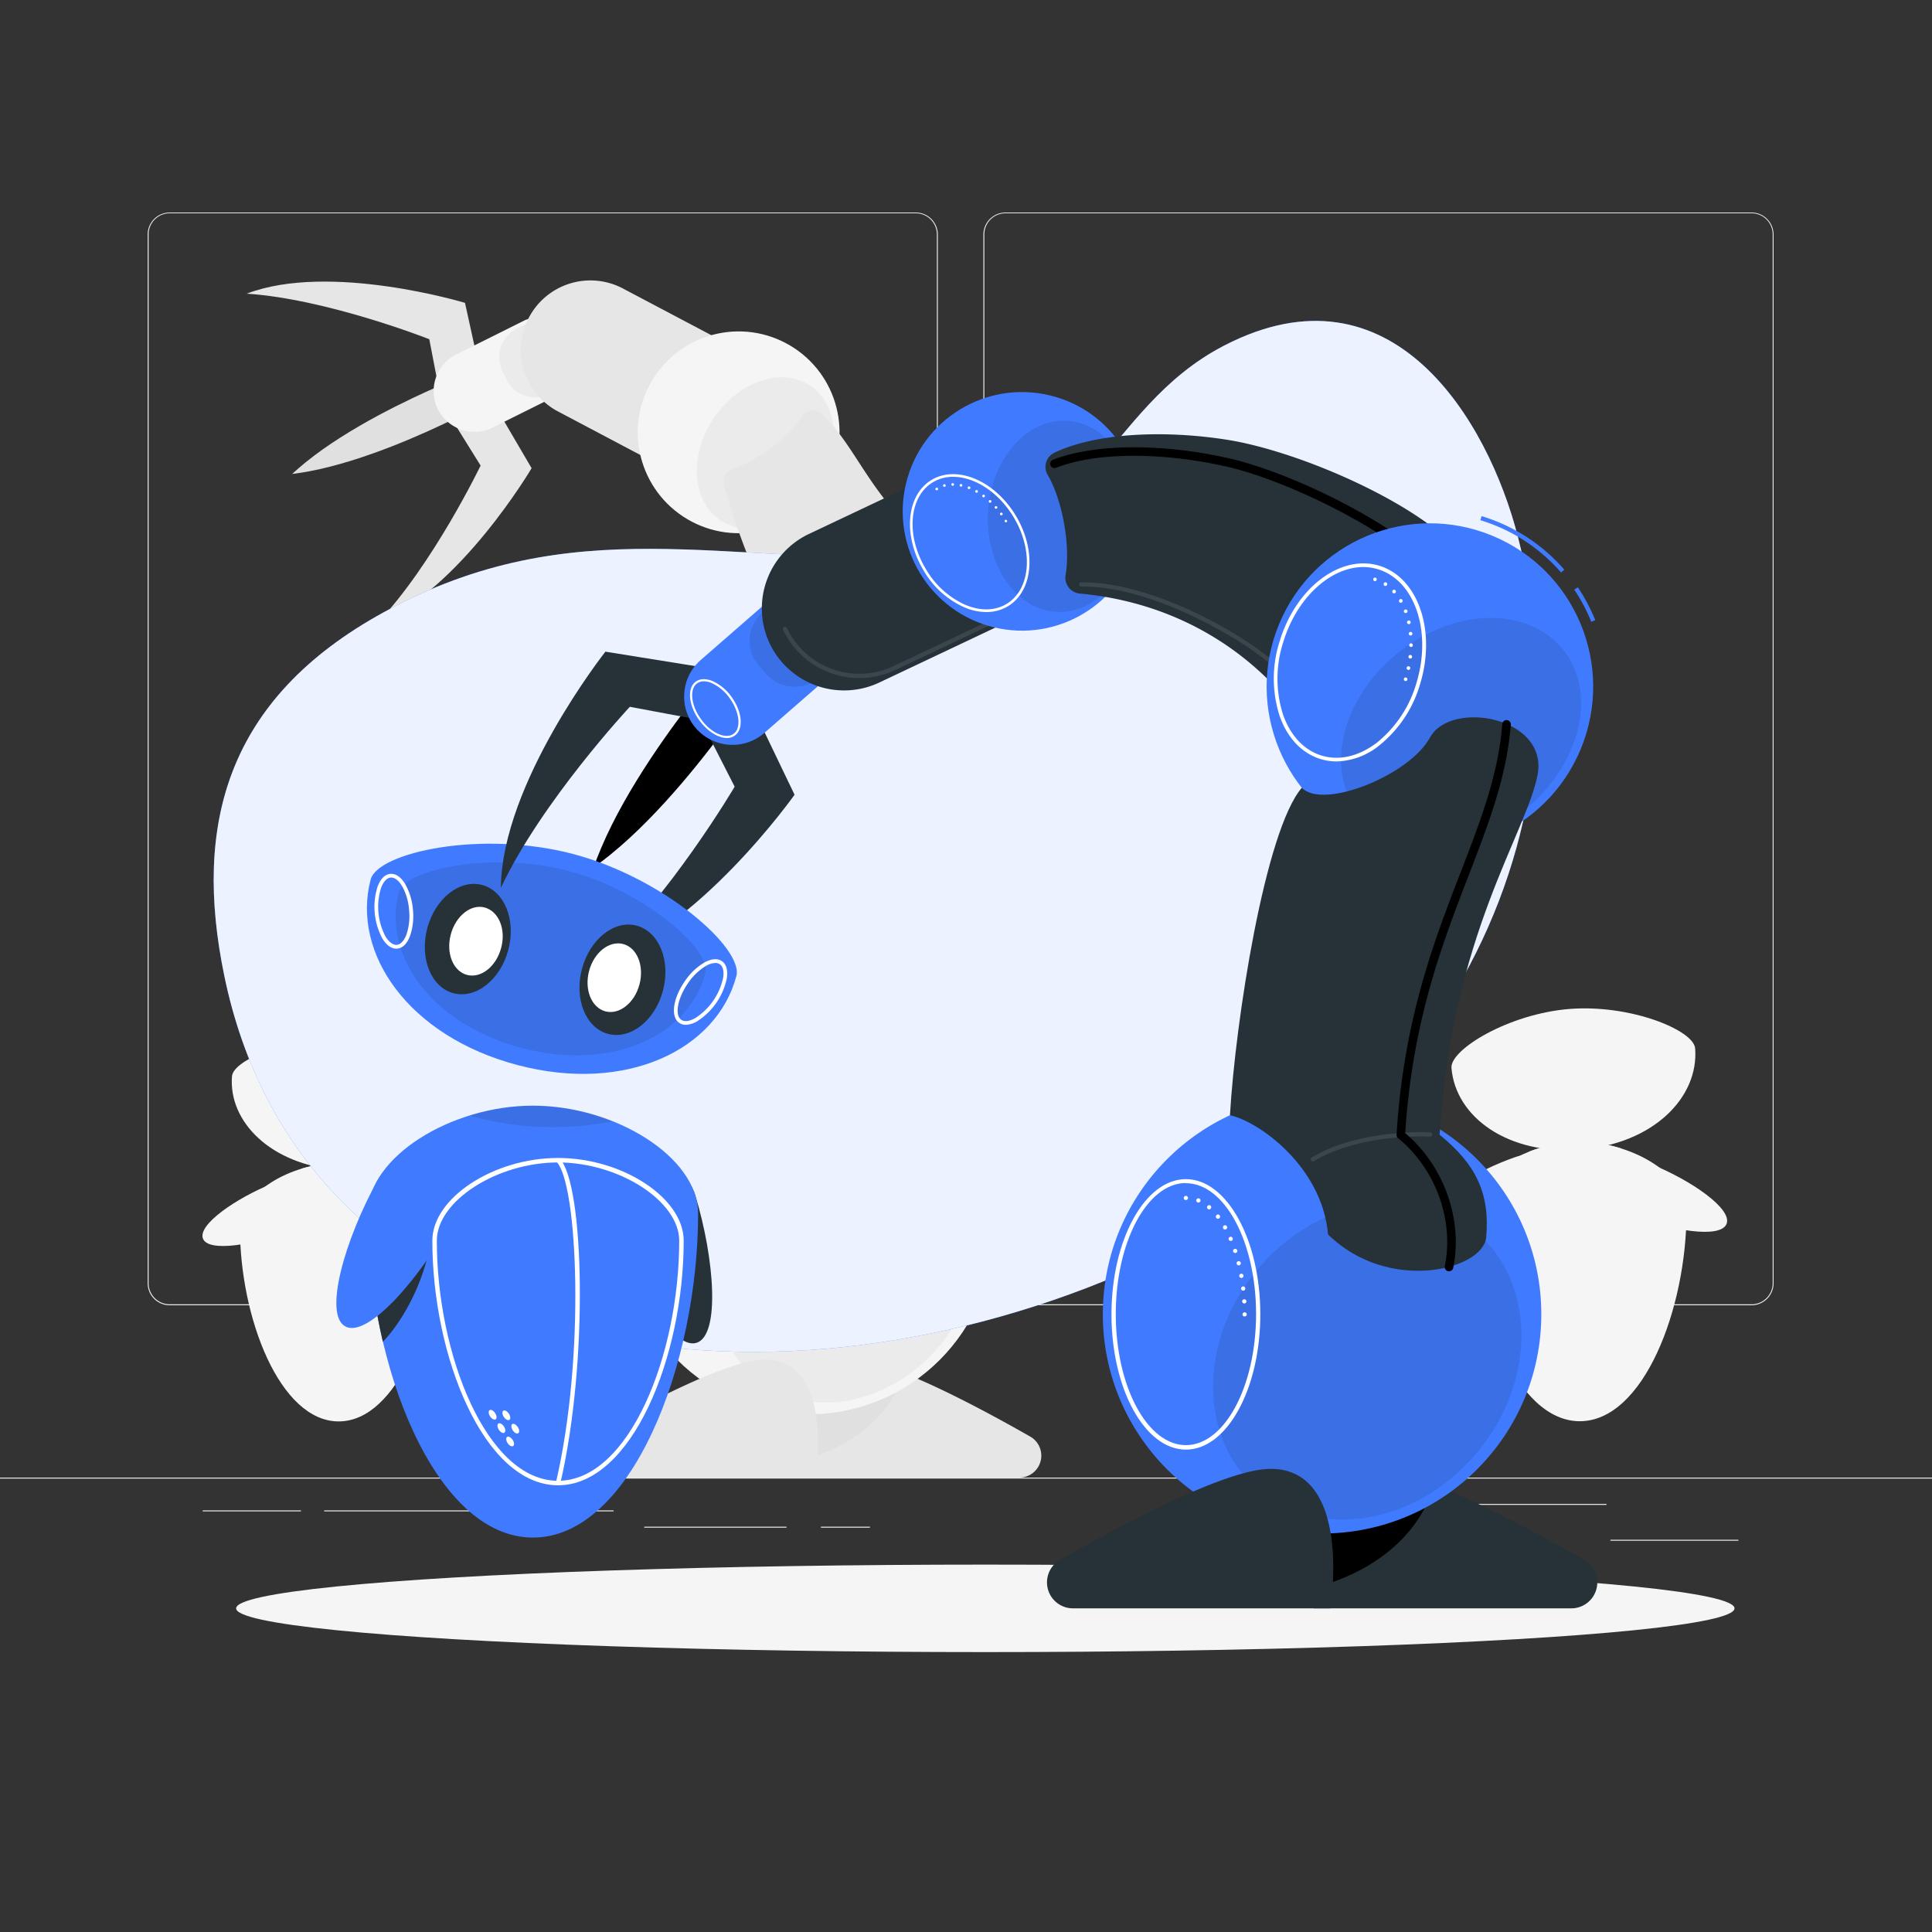 <svg xmlns="http://www.w3.org/2000/svg" viewBox="0 0 500 500"><rect x="0" y="0" width="500" height="500" fill="#333333" stroke="none"/><g id="background-complete"><rect y="382.4" width="500" height="0.25" style="fill:#ebebeb"></rect><rect x="416.78" y="398.49" width="33.12" height="0.25" style="fill:#ebebeb"></rect><rect x="292.75" y="398.62" width="8.69" height="0.25" style="fill:#ebebeb"></rect><rect x="354.33" y="389.21" width="61.44" height="0.25" style="fill:#ebebeb"></rect><rect x="212.45" y="395.11" width="12.69" height="0.25" style="fill:#ebebeb"></rect><rect x="166.72" y="395.11" width="36.83" height="0.25" style="fill:#ebebeb"></rect><rect x="52.46" y="390.89" width="25.43" height="0.25" style="fill:#ebebeb"></rect><rect x="83.89" y="390.89" width="74.89" height="0.25" style="fill:#ebebeb"></rect><path d="M237,337.8H43.91a5.71,5.71,0,0,1-5.7-5.71V60.66A5.71,5.71,0,0,1,43.91,55H237a5.71,5.71,0,0,1,5.71,5.71V332.09A5.71,5.71,0,0,1,237,337.8ZM43.91,55.2a5.46,5.46,0,0,0-5.45,5.46V332.09a5.46,5.46,0,0,0,5.45,5.46H237a5.47,5.47,0,0,0,5.46-5.46V60.66A5.47,5.47,0,0,0,237,55.2Z" style="fill:#ebebeb"></path><path d="M453.31,337.8H260.21a5.72,5.72,0,0,1-5.71-5.71V60.66A5.72,5.72,0,0,1,260.21,55h193.1A5.71,5.71,0,0,1,459,60.66V332.09A5.71,5.71,0,0,1,453.31,337.8ZM260.21,55.2a5.47,5.47,0,0,0-5.46,5.46V332.09a5.47,5.47,0,0,0,5.46,5.46h193.1a5.47,5.47,0,0,0,5.46-5.46V60.66a5.47,5.47,0,0,0-5.46-5.46Z" style="fill:#ebebeb"></path><path d="M335.44,303.54c-2.25-3.42-.65-9.29,3.34-11.91,10.78-7.1,24.77-12.44,27.45-8.37s-7.83,15-18.61,22.06C343.63,308,337.69,307,335.44,303.54Z" style="fill:#e0e0e0"></path><path d="M319.29,283.79c-16.06,0-32.12,10.06-32.12,20.94,0,29.41,13,63.08,32.12,63.08s32.12-33.67,32.12-63.08C351.41,293.85,335.35,283.79,319.29,283.79Z" style="fill:#e6e6e6"></path><path d="M319.29,283.79A41.81,41.81,0,0,0,307,285.7a57.33,57.33,0,0,0,16.17,2.24,61.46,61.46,0,0,0,11.66-1.11A42.11,42.11,0,0,0,319.29,283.79Z" style="fill:#e0e0e0"></path><path d="M304.66,298.9c-.19-4.09-4.79-8-9.56-7.75-12.89.6-27.49,4.6-27.27,9.47s15.14,7.49,28,6.89C300.63,307.29,304.85,303,304.66,298.9Z" style="fill:#e6e6e6"></path><path d="M319.26,243.36c-18.29,1.92-35.6,13.12-35,18.59,1.55,14.77,17.7,25.9,39.45,23.62s35.25-16.52,33.7-31.29C356.81,248.82,337.55,241.44,319.26,243.36Z" style="fill:#e6e6e6"></path><path d="M319.62,246.76c-15.35,1.61-29.88,11-29.4,15.59,1.3,12.4,14.85,21.74,33.11,19.82s29.57-13.85,28.27-26.25C351.12,251.33,335,245.15,319.62,246.76Z" style="fill:#f0f0f0"></path><ellipse cx="306" cy="266.09" rx="8.15" ry="10.89" transform="translate(-26.08 33.36) rotate(-5.99)" style="fill:#e6e6e6"></ellipse><path d="M312.68,265.39c.39,3.72-1.55,7-4.34,7.27s-5.36-2.49-5.75-6.21,1.55-7,4.34-7.27S312.29,261.67,312.68,265.39Z" style="fill:#f5f5f5"></path><path d="M345.05,262c.63,6-2.49,11.22-7,11.68s-8.61-4-9.24-10,2.49-11.21,7-11.68S344.43,256,345.05,262Z" style="fill:#e6e6e6"></path><path d="M330.26,263.54c.39,3.73,3,6.51,5.75,6.21s4.73-3.54,4.34-7.26-3-6.51-5.75-6.21S329.87,259.82,330.26,263.54Z" style="fill:#f5f5f5"></path><path d="M402.21,303.39c-1.15-3.33-6-5.32-9.87-4-10.49,3.63-21.47,10.37-20.1,14.33s14.31,2.51,24.81-1.12C400.93,311.28,403.36,306.72,402.21,303.39Z" style="fill:#f5f5f5"></path><path d="M408.85,295.55c13.81,0,27.63,8.65,27.63,18,0,25.3-11.2,54.26-27.63,54.26s-27.63-29-27.63-54.26C381.22,304.2,395,295.55,408.85,295.55Z" style="fill:#f5f5f5"></path><path d="M408.85,295.54a35.92,35.92,0,0,1,10.61,1.65,49.28,49.28,0,0,1-13.91,1.92,52.29,52.29,0,0,1-10-1A36.34,36.34,0,0,1,408.85,295.54Z" style="fill:#f5f5f5"></path><path d="M417.39,304.88c1.31-3.27,6.15-5.11,10-3.57,10.29,4.15,21,11.56,19.44,15.44s-14.42,1.78-24.71-2.38C418.27,312.83,416.07,308.15,417.39,304.88Z" style="fill:#f5f5f5"></path><path d="M406.15,261.12c15.76-1.26,32.17,5.48,32.55,10.19,1,12.74-10.88,24.7-29.64,26.2s-32.4-8.41-33.42-21.14C375.26,271.66,390.38,262.39,406.15,261.12Z" style="fill:#f5f5f5"></path><path d="M93.79,308.21c1.06-3.08,5.54-4.92,9.13-3.68,9.71,3.36,19.86,9.59,18.6,13.26s-13.25,2.32-23-1C95,315.51,92.72,311.29,93.79,308.21Z" style="fill:#f5f5f5"></path><path d="M87.65,301c-12.78,0-25.56,8-25.56,16.66,0,23.4,10.35,50.2,25.56,50.2s25.56-26.8,25.56-50.2C113.21,309,100.43,301,87.65,301Z" style="fill:#f5f5f5"></path><path d="M87.65,301a33.31,33.31,0,0,0-9.82,1.52,45.39,45.39,0,0,0,12.87,1.78,49.56,49.56,0,0,0,9.28-.88A33.52,33.52,0,0,0,87.65,301Z" style="fill:#f5f5f5"></path><path d="M79.75,309.59c-1.22-3-5.7-4.73-9.22-3.31-9.52,3.85-19.43,10.7-18,14.29s13.34,1.64,22.86-2.2C78.93,317,81,312.61,79.75,309.59Z" style="fill:#f5f5f5"></path><path d="M90.15,269.11c-14.59-1.17-29.76,5.07-30.11,9.42-.95,11.79,10.06,22.85,27.41,24.24s30-7.78,30.93-19.56C118.72,278.85,104.73,270.28,90.15,269.11Z" style="fill:#f5f5f5"></path><path d="M118.08,108.14c3.62-1.79,5.8-3,5.8-3l.62-5.13-4.31-2.84s-2.33.89-6,2.49c-8.44,3.66-24,11-35.11,20-1.21,1-2.39,2-3.48,3,1.48-.18,3-.42,4.55-.71C94.13,119.3,109.82,112.21,118.08,108.14Z" style="fill:#e0e0e0"></path><path d="M126.19,101.71l11.39,19.46S119,152.7,97.68,161.22c14.41-15.19,26.7-40.73,26.7-40.73l-8.66-13.93Z" style="fill:#e6e6e6"></path><path d="M125.18,100.38l-4.84-22S85.32,67.78,63.85,76c20.9,1.38,47.25,11.79,47.25,11.79l3.1,16.11Z" style="fill:#e6e6e6"></path><path d="M113.33,105.93h0a10.61,10.61,0,0,1,4.75-14.2l17.65-8.8a5.27,5.27,0,0,1,7.05,2.36l4.76,9.55a5.27,5.27,0,0,1-2.36,7l-17.65,8.79A10.62,10.62,0,0,1,113.33,105.93Z" style="fill:#f5f5f5"></path><path d="M135.79,80.19h10.72a4.1,4.1,0,0,1,4.1,4.1V95.46a8.25,8.25,0,0,1-8.25,8.25h-2.42a8.25,8.25,0,0,1-8.25-8.25V84.29a4.1,4.1,0,0,1,4.1-4.1Z" transform="translate(160.5 -75.4) rotate(63.52)" style="fill:#ebebeb"></path><path d="M136.89,82.16h0a18,18,0,0,1,24.32-7.5l29.63,15.65a9,9,0,0,1,3.72,12.08l-8.46,16A9,9,0,0,1,174,122.13L144.4,106.48A18,18,0,0,1,136.89,82.16Z" style="fill:#e6e6e6"></path><circle cx="191.16" cy="111.88" r="26.11" transform="translate(-2.39 219.57) rotate(-59.43)" style="fill:#f5f5f5"></circle><ellipse cx="198.08" cy="117.24" rx="20.94" ry="16.14" transform="translate(-9.08 217.57) rotate(-56.46)" style="fill:#ebebeb"></ellipse><path d="M189.74,121.26c6.36-2,14.45-8.18,17.79-13.42a3.36,3.36,0,0,1,5.05-.84c7.58,7.26,10.58,16,20,26.62,10.94,12.26,36.55,25.93,42.06,39.3-12.69,8.72-37.42,16-41.07,30.39-22.52-14.48-40.65-57-46.07-77.42C187,123.91,187.79,121.86,189.74,121.26Z" style="fill:#e6e6e6"></path><path d="M207.45,382.4H263.8a5.68,5.68,0,0,0,2.83-10.61c-15.48-8.82-36.81-19.93-46.09-19.93C202.48,351.86,207.45,382.4,207.45,382.4Z" style="fill:#e6e6e6"></path><path d="M201.66,379.16c26.48-4.37,31.21-21.48,31.21-21.48l-30.27,1.24Z" style="fill:#e0e0e0"></path><circle cx="209.25" cy="318.02" r="48" style="fill:#f5f5f5"></circle><ellipse cx="219.14" cy="328.23" rx="36.95" ry="31.29" transform="translate(-173.12 284.8) rotate(-49.95)" style="fill:#ebebeb"></ellipse><path d="M211.08,382.4H154.72a5.68,5.68,0,0,1-2.83-10.61C167.37,363,188.7,351.86,198,351.86,216,351.86,211.08,382.4,211.08,382.4Z" style="fill:#e6e6e6"></path><circle cx="260.71" cy="197.86" r="35.73" transform="translate(-66.53 192.51) rotate(-36.26)" style="fill:#f5f5f5"></circle><ellipse cx="265.23" cy="208.95" rx="28.66" ry="22.08" transform="translate(-65.2 139.51) rotate(-26.36)" style="fill:#ebebeb"></ellipse><path d="M210.56,300.56c-1.31-15-15.29-24.81-21.47-26.1,1.18-20.55,29.53-53.61,39.45-61,3.47,5.74,23.56,2.45,29.76-4.64s26.27,1.17,21.26,13S235,243.54,235,278.72c8,6.47,11.05,12.85,10.2,22.52C244.37,308.31,223.82,313.52,210.56,300.56Z" style="fill:#e6e6e6"></path></g><g id="background-simple"><path d="M239.24,143.93c-51.12,2.52-90.79-12.38-139.89,14.5C58.29,180.91,50.1,213.77,58,252.29c19.43,95,128.11,117.55,223.31,81,90.19-34.67,132-114.48,111.53-194.33-7.72-30.16-32.52-72-76-49.54C285,105.89,282.8,141.79,239.24,143.93Z" style="fill:#407BFF"></path><path d="M239.24,143.93c-51.12,2.52-90.79-12.38-139.89,14.5C58.29,180.91,50.1,213.77,58,252.29c19.43,95,128.11,117.55,223.31,81,90.19-34.67,132-114.48,111.53-194.33-7.72-30.16-32.52-72-76-49.54C285,105.89,282.8,141.79,239.24,143.93Z" style="fill:#fff;opacity:0.9"></path></g><g id="Shadow"><ellipse id="path" cx="255" cy="416.24" rx="193.89" ry="11.32" style="fill:#f5f5f5"></ellipse></g><g id="robot-body"><path d="M166,300.59c5.22-1.58,12.1,2.69,13.94,8.76,5,16.43,6.49,36.3.29,38.18s-16.13-15.65-21.11-32.08C157.28,309.37,160.79,302.17,166,300.59Z" style="fill:#263238"></path><path d="M137.93,286.15c-21.36,0-42.73,13.39-42.73,27.86,0,39.12,17.32,83.91,42.73,83.91s42.74-44.79,42.74-83.91C180.67,299.54,159.3,286.15,137.93,286.15Z" style="fill:#407BFF"></path><path d="M137.93,286.15a55.71,55.71,0,0,0-16.41,2.54,76.09,76.09,0,0,0,21.51,3,82,82,0,0,0,15.52-1.48A55.9,55.9,0,0,0,137.93,286.15Z" style="opacity:0.1"></path><path d="M104.59,304,95.2,314a147.57,147.57,0,0,0,3.89,33.25c5.71-5.91,11.65-17.35,12.68-28.53C112.86,306.8,109.84,305.49,104.59,304Z" style="fill:#263238"></path><path d="M113,300.3c-4.77-2.63-12.38-.11-15.44,5.45-8.28,15-13.89,34.39-8.21,37.52s19-12,27.3-27C119.68,310.7,117.74,302.93,113,300.3Z" style="fill:#407BFF"></path><path d="M144.42,384.39c-19.17,0-32.53-33.36-32.53-63.31,0-11,15.81-21.4,32.53-21.4s32.52,10.4,32.52,21.4C176.94,351,163.58,384.39,144.42,384.39Zm0-83.55c-15.83,0-31.37,10-31.37,20.24,0,29.4,12.88,62.15,31.37,62.15s31.36-32.75,31.36-62.15C175.78,310.87,160.24,300.84,144.42,300.84Z" style="fill:#fff"></path><path d="M145,383.94l-1.13-.26c7.67-32.75,5.62-77.54.16-83l.82-.82C151.17,306.2,152.36,352.41,145,383.94Z" style="fill:#fff"></path><path d="M128.14,365.71c.43.65.49,1.38.13,1.61s-1-.1-1.43-.76-.49-1.37-.13-1.61S127.71,365.06,128.14,365.71Z" style="fill:#fff"></path><path d="M130.41,369.17c.43.65.48,1.37.12,1.61s-1-.11-1.42-.76-.49-1.38-.13-1.61S130,368.51,130.41,369.17Z" style="fill:#fff"></path><path d="M131.69,365.85c.43.66.49,1.38.13,1.61s-1-.1-1.43-.76-.49-1.37-.13-1.61S131.26,365.2,131.69,365.85Z" style="fill:#fff"></path><path d="M134,369.31c.43.65.48,1.37.12,1.61s-1-.11-1.42-.76-.49-1.38-.13-1.61S133.53,368.65,134,369.31Z" style="fill:#fff"></path><path d="M132.67,372.62c.43.65.49,1.38.13,1.61s-1-.1-1.43-.76-.48-1.37-.13-1.61S132.24,372,132.67,372.62Z" style="fill:#fff"></path></g><g id="robotic-arm"><path d="M189.82,185.55c2.77-3.89,4.38-6.36,4.38-6.36L192,173.5l-6.08-.56s-1.93,2.23-4.9,6c-6.75,8.53-18.84,24.91-25.41,40.45q-1.09,2.56-2,5.09c1.45-1,2.91-2.12,4.35-3.29C171.1,210.55,183.49,194.4,189.82,185.55Z"></path><path d="M194.11,181.68l11.52,24s-25,35.33-50.95,43.26c18.46-16.48,35.45-45.35,35.45-45.35l-8.82-17.27Z" style="fill:#263238"></path><path d="M148.26,221c-23.66-6.23-50.48-.44-52.34,6.63-5,19.11,9.83,40.56,38,48s51.63-4,56.66-23.06C192.41,245.47,171.92,227.23,148.26,221Z" style="fill:#407BFF"></path><path d="M147.1,225.39c-19.85-5.22-42.35-.37-43.91,5.56C99,247,111.43,265,135,271.21s43.33-3.32,47.55-19.36C184.15,245.92,167,230.62,147.1,225.39Z" style="opacity:0.1"></path><ellipse cx="121.06" cy="243.03" rx="14.49" ry="10.85" transform="translate(-144.78 298.23) rotate(-75.25)" style="fill:#263238"></ellipse><path d="M102.54,245.51c-1.29,0-2.56-.93-3.59-2.64a17.37,17.37,0,0,1-1.23-13.42c.74-2,1.92-3.17,3.3-3.29s2.74.81,3.84,2.63a15.93,15.93,0,0,1,2,6.59h0a15.81,15.81,0,0,1-.74,6.83c-.75,2-1.92,3.17-3.3,3.29Zm-1.28-18.4h-.15c-1,.09-1.89,1.06-2.49,2.67a16.46,16.46,0,0,0,1.15,12.58c.89,1.47,2,2.25,2.93,2.17s1.89-1.06,2.49-2.67a14.93,14.93,0,0,0,.67-6.4h0a14.65,14.65,0,0,0-1.83-6.18C103.2,227.89,102.19,227.11,101.26,227.11Z" style="fill:#fff"></path><path d="M177.48,265.22a3,3,0,0,1-1.71-.51c-2.28-1.58-1.63-6.32,1.48-10.8h0a15.85,15.85,0,0,1,4.95-4.76c1.85-1.05,3.5-1.19,4.64-.4s1.59,2.38,1.25,4.49a17.38,17.38,0,0,1-7.67,11.07A6.19,6.19,0,0,1,177.48,265.22Zm7.65-16a5.16,5.16,0,0,0-2.46.78,15,15,0,0,0-4.63,4.47h0c-2.7,3.9-3.49,8.23-1.72,9.46.81.56,2.13.4,3.62-.45a16.5,16.5,0,0,0,7.2-10.38c.27-1.7,0-3-.85-3.55A2,2,0,0,0,185.13,249.21Zm-7.49,5h0Z" style="fill:#fff"></path><path d="M129.7,245.31c-1.27,4.81-5.21,7.94-8.82,7s-5.5-5.63-4.23-10.44,5.22-8,8.82-7S131,240.49,129.7,245.31Z" style="fill:#fff"></path><path d="M171.58,256.33c-2,7.74-8.39,12.77-14.18,11.25s-8.84-9-6.8-16.77S159,238,164.78,239.56,173.61,248.59,171.58,256.33Z" style="fill:#263238"></path><ellipse cx="158.97" cy="253.01" rx="9.01" ry="6.75" transform="translate(-126.17 342.34) rotate(-75.25)" style="fill:#fff"></ellipse><path d="M183,172.88l-26.32-4.23s-26.81,33.95-27.06,61.13C140.16,207.39,163,182.92,163,182.92l19.07,3.57Z" style="fill:#263238"></path><path d="M180.12,188.49h0a12.56,12.56,0,0,1,1.21-17.66l17.57-15.32a6.23,6.23,0,0,1,8.77.6l8.29,9.5a6.25,6.25,0,0,1-.6,8.77L197.79,189.7A12.57,12.57,0,0,1,180.12,188.49Z" style="fill:#407BFF"></path><path d="M201.45,150.3h12.68a4.84,4.84,0,0,1,4.84,4.84v13.2a9.75,9.75,0,0,1-9.75,9.75h-2.86a9.75,9.75,0,0,1-9.75-9.75v-13.2a4.84,4.84,0,0,1,4.84-4.84Z" transform="translate(195 -100.33) rotate(48.91)" style="opacity:0.1"></path><path d="M199.19,166.53h0a21.33,21.33,0,0,1,10.13-28.33l35.81-16.94a10.59,10.59,0,0,1,14.06,5l9.17,19.37a10.59,10.59,0,0,1-5,14.06l-35.8,16.95A21.34,21.34,0,0,1,199.19,166.53Z" style="fill:#263238"></path><path d="M222.42,175.48A21.85,21.85,0,0,1,202.65,163a.55.55,0,0,1,1-.48,20.75,20.75,0,0,0,27.59,9.87l35.81-16.94a.55.55,0,1,1,.48,1l-35.81,16.94A21.76,21.76,0,0,1,222.42,175.48Z" style="fill:#fff;opacity:0.1"></path><circle cx="264.47" cy="132.33" r="30.87" transform="translate(73.45 358.08) rotate(-76.34)" style="fill:#407BFF"></circle><ellipse cx="274.74" cy="133.62" rx="24.76" ry="19.08" transform="translate(127.09 401.07) rotate(-87.03)" style="opacity:0.1"></ellipse><path d="M255.25,158.4a14.5,14.5,0,0,1-5.69-1.23,23,23,0,0,1-10.45-9.4c-5.48-9-4.62-19.55,1.92-23.53s16.31.09,21.79,9.09,4.62,19.55-1.92,23.54A10.76,10.76,0,0,1,255.25,158.4Zm-8.58-35a10.07,10.07,0,0,0-5.28,1.43c-6.21,3.78-7,13.91-1.69,22.58a22.37,22.37,0,0,0,10.13,9.12c3.92,1.65,7.72,1.56,10.71-.26,6.21-3.78,7-13.91,1.69-22.58h0C258.3,127.25,252.13,123.4,246.67,123.4Z" style="fill:#fff"></path><path d="M242.43,126.89a.37.37,0,0,1-.24-.1.34.34,0,0,1,0-.48.35.35,0,0,1,.38-.08.28.28,0,0,1,.11.08.34.34,0,0,1,0,.48.26.26,0,0,1-.11.07A.35.35,0,0,1,242.43,126.89Z" style="fill:#fff"></path><path d="M258.86,133.22a.34.34,0,0,1,.08-.48h0a.35.35,0,0,1,.48.07h0a.34.34,0,0,1-.08.48h0a.31.31,0,0,1-.2.07h0A.35.35,0,0,1,258.86,133.22Zm-1.34-1.66a.34.34,0,0,1,0-.48h0a.35.35,0,0,1,.49,0h0a.36.36,0,0,1,0,.49h0a.34.34,0,0,1-.23.08h0A.31.31,0,0,1,257.52,131.56ZM256,130a.35.35,0,0,1,0-.49h0a.34.34,0,0,1,.48,0h0a.35.35,0,0,1,0,.49h0a.36.36,0,0,1-.25.11h0A.33.33,0,0,1,256,130Zm-1.65-1.37a.34.34,0,0,1-.07-.47h0a.34.34,0,0,1,.48-.08h0a.35.35,0,0,1,.07.48h0a.35.35,0,0,1-.27.14h0A.33.33,0,0,1,254.37,128.67Zm-1.78-1.16a.35.35,0,0,1-.13-.47h0a.35.35,0,0,1,.47-.13h0a.36.36,0,0,1,.13.47h0a.35.35,0,0,1-.3.18h0A.34.34,0,0,1,252.59,127.51Zm-1.91-.92a.33.33,0,0,1-.19-.45h0a.34.34,0,0,1,.44-.19h0a.34.34,0,0,1,.19.45h0a.35.35,0,0,1-.32.22h0A.27.27,0,0,1,250.68,126.59Zm-6.59-.8a.33.33,0,0,1,.25-.42h0a.34.34,0,0,1,.42.24h0a.34.34,0,0,1-.25.42h-.09A.34.34,0,0,1,244.09,125.79Zm4.57.19a.34.34,0,0,1-.27-.41h0a.35.35,0,0,1,.41-.26h0a.34.34,0,0,1,.26.4h0a.34.34,0,0,1-.34.28h-.06Zm-2.43-.56a.34.34,0,0,1,.34-.34h0a.35.35,0,0,1,.35.34h0a.35.35,0,0,1-.35.34h0A.34.34,0,0,1,246.23,125.42Z" style="fill:#fff"></path><path d="M260.36,135.17a.35.35,0,0,1-.25-.1A.41.41,0,0,1,260,135a.28.28,0,0,1,0-.13.31.31,0,0,1,0-.13.41.41,0,0,1,.07-.11l.11-.08a.36.36,0,0,1,.38.08.26.26,0,0,1,.07.11.31.31,0,0,1,0,.13.28.28,0,0,1,0,.13.26.26,0,0,1-.07.11A.31.31,0,0,1,260.36,135.17Z" style="fill:#fff"></path><path d="M275.77,148.83c1.34-7.76-.9-19.62-4.64-25.94a4.08,4.08,0,0,1,1.82-5.77c10.61-5,27.92-5.92,44.55-3.32,19.2,3,52.58,17.53,62.36,31.55-12.44,13.31-39.11,28-39.67,45.56-13.49-21.62-35.09-34.92-60.71-37.3A4.11,4.11,0,0,1,275.77,148.83Z" style="fill:#263238"></path><path d="M377.7,156.32a1.11,1.11,0,0,1-.95-.53c-8.8-14.58-41.62-31.06-59.44-35.07-16.92-3.79-33.79-3.67-44,.34a1.11,1.11,0,0,1-.81-2.07c10.64-4.15,28-4.32,45.32-.43,18,4,51.44,20.49,60.85,36.08a1.11,1.11,0,0,1-.37,1.52A1.1,1.1,0,0,1,377.7,156.32Z"></path><path d="M366.32,220.69a.55.55,0,0,1-.54-.45c-3.17-16.07-26.75-42.47-44.15-53.6-14.69-9.4-30.71-15.12-41.81-14.81a.54.54,0,0,1-.56-.54.55.55,0,0,1,.54-.56c11.32-.26,27.56,5.46,42.43,15,15.45,9.89,41.14,36.6,44.63,54.33a.55.55,0,0,1-.43.65Z" style="fill:#fff;opacity:0.1"></path><path d="M340,416.24h66.63A6.72,6.72,0,0,0,410,403.69c-18.29-10.42-43.51-23.55-54.48-23.55C334.15,380.14,340,416.24,340,416.24Z" style="fill:#263238"></path><path d="M333.18,412.41c31.3-5.17,36.9-25.4,36.9-25.4l-35.79,1.48Z"></path><circle cx="342.15" cy="340.13" r="56.74" style="fill:#407BFF"></circle><ellipse cx="353.84" cy="352.2" rx="43.68" ry="37" transform="translate(-143.44 396.47) rotate(-49.95)" style="opacity:0.1"></ellipse><path d="M306.91,375.16c-10.62,0-19.26-15.71-19.26-35s8.64-35,19.26-35,19.26,15.72,19.26,35S317.53,375.16,306.91,375.16Zm0-69c-10,0-18.15,15.22-18.15,33.92s8.14,33.92,18.15,33.92,18.16-15.21,18.16-33.92S316.92,306.21,306.91,306.21Z" style="fill:#fff"></path><path d="M306.91,310.54a.46.46,0,0,1-.21,0,.55.55,0,0,1-.3-.3.57.57,0,0,1,0-.42.66.66,0,0,1,.12-.17.36.36,0,0,1,.18-.12.51.51,0,0,1,.42,0,.61.61,0,0,1,.29.29.47.47,0,0,1,0,.42.36.36,0,0,1-.12.18.66.66,0,0,1-.17.12A.52.52,0,0,1,306.91,310.54Z" style="fill:#fff"></path><path d="M321.47,336.82h0a.54.54,0,0,1,.52-.57h0a.55.55,0,0,1,.58.51h0a.55.55,0,0,1-.51.58h0A.56.56,0,0,1,321.47,336.82Zm-.27-3.28a.55.55,0,0,1,.48-.61h0a.55.55,0,0,1,.6.49h0a.54.54,0,0,1-.48.6h-.06A.54.54,0,0,1,321.2,333.54Zm-.48-3.26a.55.55,0,0,1,.45-.63h0a.54.54,0,0,1,.63.44h0a.55.55,0,0,1-.44.64h-.09A.57.57,0,0,1,320.72,330.28Zm-.67-3.22a.55.55,0,0,1,.4-.66h0a.55.55,0,0,1,.66.4h0a.57.57,0,0,1-.4.67h-.13A.54.54,0,0,1,320.05,327.06Zm-.91-3.15a.55.55,0,0,1,.36-.69h0a.55.55,0,0,1,.69.35h0a.55.55,0,0,1-.35.69h0a.52.52,0,0,1-.17,0h0A.55.55,0,0,1,319.14,323.91ZM318,320.84a.55.55,0,0,1,.29-.72h0a.55.55,0,0,1,.72.29h0a.55.55,0,0,1-.29.72h0a.54.54,0,0,1-.22,0h0A.54.54,0,0,1,318,320.84Zm-1.44-2.93h0a.57.57,0,0,1,.21-.75h0a.55.55,0,0,1,.74.21h0a.55.55,0,0,1-.2.75h0a.54.54,0,0,1-.27.07h0A.55.55,0,0,1,316.55,317.91Zm-1.78-2.71h0a.55.55,0,0,1,.1-.77h0a.54.54,0,0,1,.76.1h0a.55.55,0,0,1-.1.77h0a.51.51,0,0,1-.33.11h0A.54.54,0,0,1,314.77,315.2Zm-2.2-2.33a.55.55,0,0,1-.06-.78h0a.56.56,0,0,1,.78-.06h0a.56.56,0,0,1,0,.78h0a.55.55,0,0,1-.41.19h0A.61.61,0,0,1,312.57,312.87Zm-2.65-1.69a.55.55,0,0,1-.29-.72h0a.55.55,0,0,1,.72-.29h0a.55.55,0,0,1,.29.72h0a.54.54,0,0,1-.51.33h0A.52.52,0,0,1,309.92,311.18Z" style="fill:#fff"></path><path d="M322.11,340.68a.78.78,0,0,1-.21,0,.57.57,0,0,1-.18-.12.42.42,0,0,1-.11-.18.46.46,0,0,1-.05-.21.54.54,0,0,1,.05-.21.45.45,0,0,1,.11-.17.71.71,0,0,1,.18-.12.51.51,0,0,1,.42,0,.57.57,0,0,1,.18.12.66.66,0,0,1,.12.17.57.57,0,0,1,0,.42.57.57,0,0,1-.12.18A.55.55,0,0,1,322.11,340.68Z" style="fill:#fff"></path><path d="M344.31,416.24H277.68a6.72,6.72,0,0,1-3.34-12.55c18.3-10.42,43.52-23.55,54.49-23.55C350.18,380.14,344.31,416.24,344.31,416.24Z" style="fill:#263238"></path><path d="M411.82,160.92a44.94,44.94,0,0,0-4.4-8.31l.92-.62a46.52,46.52,0,0,1,4.51,8.51Z" style="fill:#407BFF"></path><path d="M404,148.16a44.87,44.87,0,0,0-20.88-13.53l.32-1.06a46,46,0,0,1,21.4,13.86Z" style="fill:#407BFF"></path><circle cx="370.08" cy="177.7" r="42.25" transform="translate(64.31 451.65) rotate(-67.51)" style="fill:#407BFF"></circle><ellipse cx="378.12" cy="189.36" rx="33.88" ry="26.11" transform="translate(-35.17 278.91) rotate(-38.83)" style="opacity:0.1"></ellipse><path d="M345.92,197.06a14.44,14.44,0,0,1-4.13-.61c-4.89-1.49-8.68-5.5-10.67-11.3a31.63,31.63,0,0,1,.07-19.23c4.18-13.8,15.73-22.55,25.76-19.51s14.78,16.73,10.6,30.53h0a31.65,31.65,0,0,1-10.62,16A18.26,18.26,0,0,1,345.92,197.06Zm6.92-50.31c-8.48,0-17.24,7.9-20.74,19.44a30.68,30.68,0,0,0-.08,18.65c1.89,5.51,5.46,9.31,10,10.7s9.66.21,14.29-3.32a30.74,30.74,0,0,0,10.29-15.56c4-13.29-.44-26.45-10-29.34A13.28,13.28,0,0,0,352.84,146.75Z" style="fill:#fff"></path><path d="M355.88,150.42a.48.48,0,0,1-.34-.14.47.47,0,0,1-.13-.33.57.57,0,0,1,0-.18.78.78,0,0,1,.1-.15.44.44,0,0,1,.16-.1.48.48,0,0,1,.51.1.49.49,0,0,1,.1.15.57.57,0,0,1,0,.18.43.43,0,0,1-.13.33.72.72,0,0,1-.15.11A.57.57,0,0,1,355.88,150.42Z" style="fill:#fff"></path><path d="M364.41,173.36a.46.46,0,0,1-.36-.56h0a.47.47,0,0,1,.55-.36h0a.47.47,0,0,1,.37.56h0a.48.48,0,0,1-.47.37h-.09Zm.52-2.93a.47.47,0,0,1-.42-.52h0a.48.48,0,0,1,.52-.41h0a.47.47,0,0,1,.42.52h0a.48.48,0,0,1-.47.42h-.05Zm.24-3a.47.47,0,0,1-.47-.47h0a.47.47,0,0,1,.48-.46h0a.46.46,0,0,1,.46.48h0a.47.47,0,0,1-.47.46Zm-.58-3.39h0a.48.48,0,0,1,.42-.51h0a.47.47,0,0,1,.51.43h0a.46.46,0,0,1-.42.51h0A.47.47,0,0,1,364.59,164.08Zm-.44-2.88a.46.46,0,0,1,.36-.56h0a.46.46,0,0,1,.56.36h0a.47.47,0,0,1-.36.56h-.1A.47.47,0,0,1,364.15,161.2Zm-.8-2.79a.47.47,0,0,1,.27-.61h0a.48.48,0,0,1,.61.28h0a.47.47,0,0,1-.28.6h0a.45.45,0,0,1-.16,0h0A.45.45,0,0,1,363.35,158.41Zm-1.22-2.62h0a.47.47,0,0,1,.17-.65h0a.46.46,0,0,1,.64.18h0a.47.47,0,0,1-.17.64h0a.46.46,0,0,1-.23.06h0A.45.45,0,0,1,362.13,155.79Zm-1.68-2.33a.46.46,0,0,1,0-.66h0a.47.47,0,0,1,.67,0h0a.48.48,0,0,1,0,.67h0a.47.47,0,0,1-.31.12h0A.48.48,0,0,1,360.45,153.46Zm-2.15-1.86h0a.47.47,0,0,1-.14-.65h0a.46.46,0,0,1,.65-.13h0a.48.48,0,0,1,.13.65h0a.49.49,0,0,1-.4.21h0A.49.49,0,0,1,358.3,151.6Z" style="fill:#fff"></path><path d="M363.77,176.26a.44.44,0,0,1-.33-.13.57.57,0,0,1-.11-.16.48.48,0,0,1,0-.18.57.57,0,0,1,0-.18.53.53,0,0,1,.11-.15.4.4,0,0,1,.15-.1.48.48,0,0,1,.51.1.47.47,0,0,1,.14.33.48.48,0,0,1-.14.34.4.4,0,0,1-.15.1A.57.57,0,0,1,363.77,176.26Z" style="fill:#fff"></path><path d="M343.7,319.49c-1.55-17.71-18.08-29.33-25.39-30.86,1.41-24.3,9.05-73.64,18.6-84.76,5.47,5.74,27.82-3.18,33.17-13s30.62-5.35,27.85,9.6S375.71,242,372.57,293.67c9.41,7.65,13.07,15.18,12.05,26.62C383.67,328.66,359.38,334.8,343.7,319.49Z" style="fill:#263238"></path><path d="M339.73,300.58a.55.55,0,0,1-.29-1c10.77-6.59,27-6.81,30.75-6.5a.55.55,0,1,1-.09,1.1c-3.68-.3-19.57-.09-30.08,6.34A.51.51,0,0,1,339.73,300.58Z" style="fill:#fff;opacity:0.1"></path><path d="M375,329l-.22,0a1.12,1.12,0,0,1-.87-1.31c2.45-11.94-2.4-25.24-12.07-33.12a1.08,1.08,0,0,1-.41-.92c1.8-29.62,9.66-50,16.6-67.94,5.22-13.53,9.73-25.21,10.76-38.34a1.1,1.1,0,1,1,2.2.17c-1.05,13.45-5.61,25.28-10.9,39-6.83,17.7-14.57,37.75-16.42,66.72,10,8.42,15,22.38,12.41,34.91A1.11,1.11,0,0,1,375,329Z"></path><path d="M188.15,191c-2.26,0-5.09-1.72-7.17-4.59-2.8-3.85-3.21-8.34-.92-10,1.14-.83,2.74-.85,4.5-.08a12.26,12.26,0,0,1,4.74,4c2.79,3.85,3.2,8.33.91,10A3.4,3.4,0,0,1,188.15,191Zm-6-14.67a2.89,2.89,0,0,0-1.76.53c-2,1.48-1.58,5.62,1,9.22s6.41,5.32,8.45,3.84,1.58-5.62-1-9.23a11.56,11.56,0,0,0-4.51-3.84A5.39,5.39,0,0,0,182.15,176.31Z" style="fill:#fff"></path></g></svg>